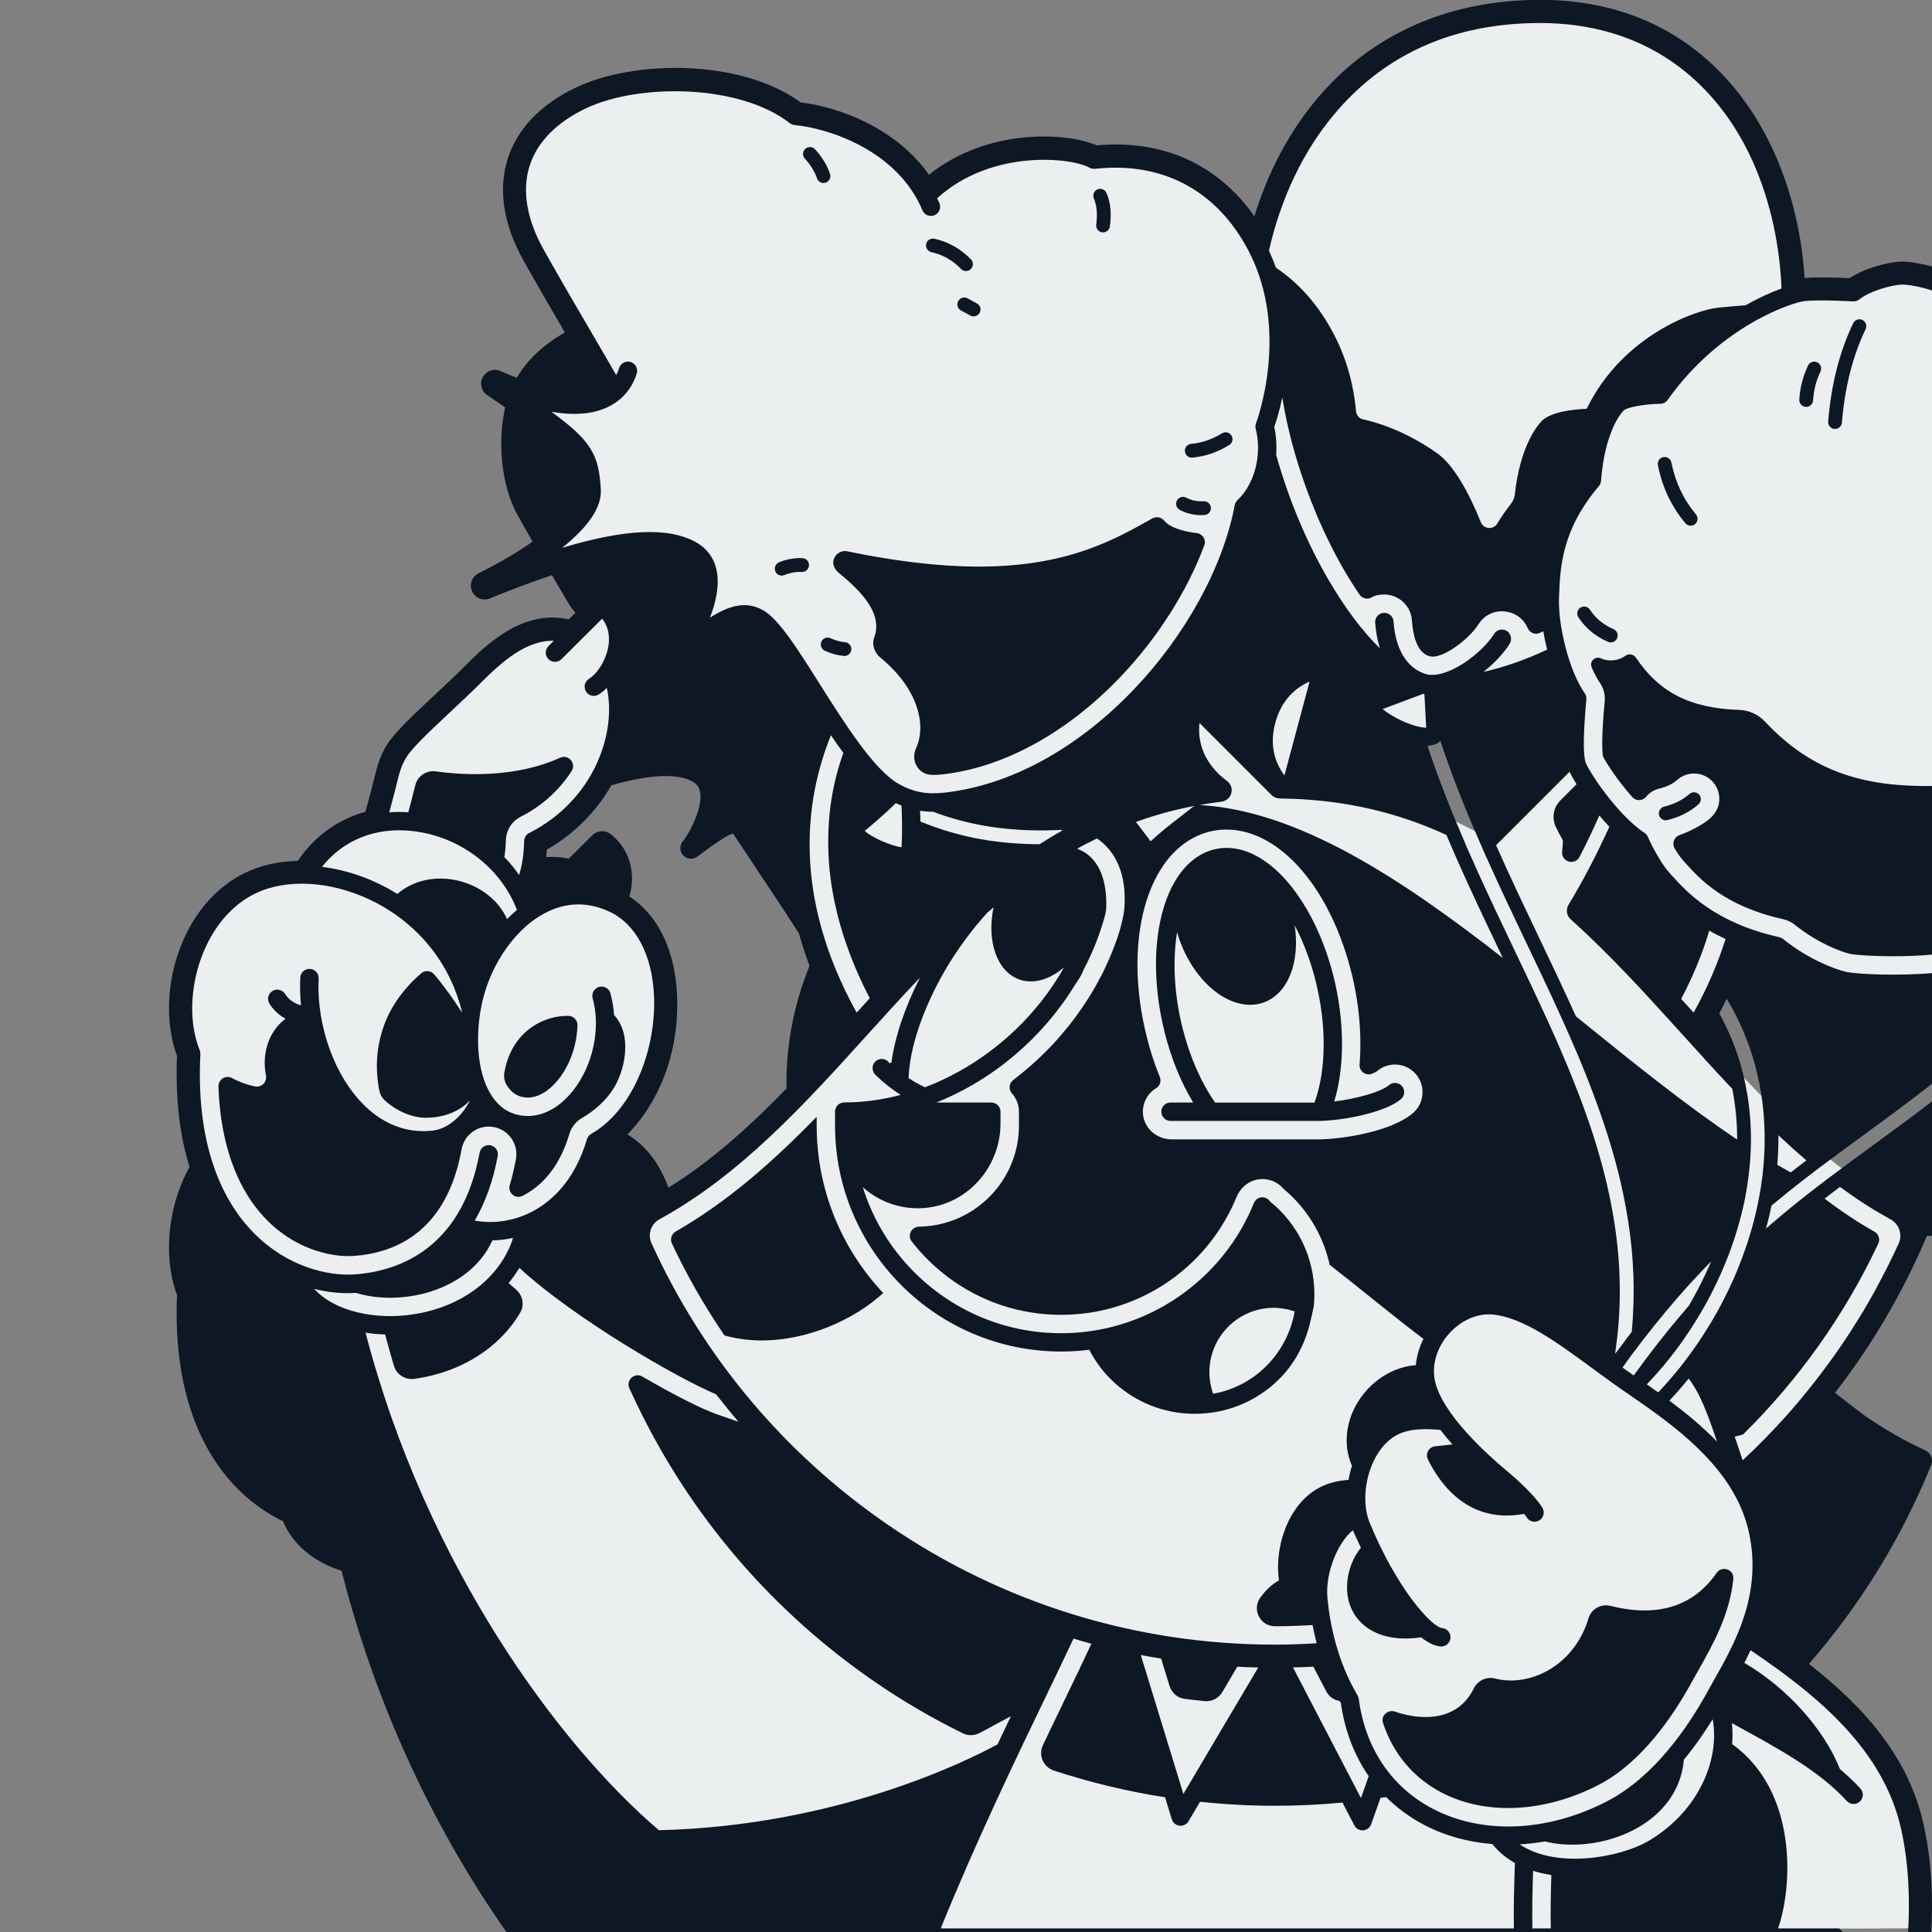 <?xml version="1.0" encoding="utf-8"?>
<!-- Generator: Adobe Illustrator 24.2.3, SVG Export Plug-In . SVG Version: 6.00 Build 0)  -->
<svg version="1.1" id="layer" xmlns="http://www.w3.org/2000/svg" xmlns:xlink="http://www.w3.org/1999/xlink" x="0px" y="0px"
	 viewBox="0 0 420 420" style="enable-background:new 0 0 420 420;" xml:space="preserve">
<rect x="0" y="0" width="420" height="420" fill="#808080" stroke="none"/>
<style type="text/css">
	.st0{fill:#EBEFF0;}
	.st1{fill:#0D1824;}
</style>
<g>
	<path class="st0" d="M378.4,205.53l0.47-1.45l1.45,0.49c1.84,0.63,3.65,1.14,5.53,1.57l0.33,0.08l0.27,0.21
		c5.37,4.23,11.07,6.6,14.32,7.33c1.8,0.41,6.15,0.68,10.83,0.68c3.02,0,5.9-0.12,8.4-0.33V60.59c-2.56-0.75-5.42-1.23-6.84-1.16
		c-2.23,0.11-6.94,1.25-9.98,3.35l-0.42,0.29l-0.51-0.03c-1.58-0.08-6.96-0.33-10.13-0.03c-0.16,0.01-0.34,0.04-0.53,0.07
		l-1.65,0.27l-0.09-1.67c-0.69-13.2-4.57-25.87-10.93-35.69c-7.03-10.85-20.54-23.8-45.14-23.48c-18.2,0.24-33.67,7.04-44.74,19.66
		c-6.64,7.57-11.54,16.86-14.56,27.6l-0.91,3.24l-1.8-2.84c-7.52-11.88-19.08-17.42-33.42-16.01l-0.41,0.04l-0.37-0.18
		c-5.93-2.79-22.79-3.76-34.86,6.63l-1.3,1.12l-0.93-1.44c-6.48-10-18.57-14.64-26.96-15.57l-0.4-0.04l-0.33-0.24
		c-11.85-8.83-34.32-8.95-46.5-3.16c-7.01,3.33-11.7,8.17-13.54,14c-1.91,6.03-0.77,13.04,3.31,20.27c4,7.1,7.77,13.54,10.8,18.72
		c2.17,3.71,4.04,6.91,5.51,9.51l0.73,1.29l-1.28,0.74c-0.27,0.16-0.54,0.31-0.85,0.45c-3.52,1.62-10.4,2.36-23.17-3.3
		c-0.23-0.1-0.52-0.01-0.64,0.21c-0.13,0.23-0.06,0.51,0.16,0.66c18.89,12.8,20.33,13.98,20.82,22.67
		c0.23,4.22-6.86,12.39-22.98,20.36c-0.24,0.12-0.35,0.41-0.23,0.65c0.11,0.25,0.39,0.36,0.64,0.26
		c22.69-9.33,37.27-11.85,44.57-7.71c1.81,1.03,2.91,2.61,3.27,4.71c1.02,5.94-4.04,14.27-5.43,15.87
		c-0.17,0.19-0.16,0.48,0.01,0.67s0.46,0.22,0.66,0.07c0.67-0.49,1.33-0.97,1.97-1.45c5.59-4.13,10.01-7.4,14.07-5.09
		c2.62,1.49,6.2,6.95,11.35,15.1c0.84,1.34,1.71,2.7,2.58,4.06l0.44,0.69l-0.35,0.75c-6.88,14.81-11.54,38.6,5.28,67.84l0.54,0.95
		l-0.73,0.81c-15.74,17.37-29.22,31.32-47.32,39.6c-0.49,0.22-0.71,0.79-0.51,1.28c4.2,10.35,9.53,20.23,15.85,29.38l3.49,5.05
		l-5.43-2.88c-11.29-5.98-27.41-16.21-36.14-24.54l-0.73-0.7l0.37-0.94c0.53-1.35,0.9-2.65,1.08-3.86l0.12-0.82l0.76-0.33
		c0.39-0.17,0.78-0.35,1.17-0.54c4.33-2.17,10.14-6.83,13.25-16.67l0.17-0.52l0.47-0.29c7.63-4.8,15.01-16.55,14.28-31.97
		c-0.47-9.96-4.58-17.42-11.28-20.47c-5.43-2.47-11.07-2.28-16.31,0.54c-0.12,0.06-0.23,0.13-0.35,0.2l-1.73,1.01l-0.67-1.57
		c-0.08-0.18-0.16-0.36-0.24-0.54l-0.39-0.85l0.31-0.64c1.38-2.81,2.18-6.17,2.38-9.99l0.04-0.83l0.73-0.4
		c7.14-3.92,12.68-10.19,15.6-17.66c2.59-6.64,2.84-13.8,0.65-19.15l-0.25-0.62l0.29-0.6c0.82-1.71,1.3-3.5,1.39-5.2
		c0.17-3.32-1.13-6.25-3.67-8.26c-0.2-0.16-0.48-0.14-0.66,0.04l-6.17,6.13l-0.83-0.22c-8.97-2.4-16.68,5.32-20.82,9.46
		c-2.09,2.09-4.39,4.24-6.62,6.33c-4.58,4.28-8.53,7.98-9.94,10.36c-1.31,2.2-1.66,3.61-2.43,6.71c-0.44,1.75-1.04,4.15-2.04,7.64
		l-0.24,0.83l-0.83,0.21c-5.84,1.48-10.69,5.01-14.03,10.19l-0.44,0.68l-0.81,0.01c-4.08,0.03-7.89,0.86-11.03,2.4
		c-13.05,6.41-17.92,25.04-13.39,36.8l0.11,0.29L41,229.47c-1.02,22.29,6.33,34.41,12.67,40.66c2.73,2.69,5.85,4.88,9.29,6.51
		l0.54,0.26l0.22,0.56c1.46,3.78,4.57,6.81,8.99,8.77c0.88,0.39,1.83,0.74,2.83,1.05l0.81,0.25l0.21,0.82
		c13.3,53.04,42.63,92.6,65.65,111.92c0.09,0.08,0.2,0.12,0.32,0.12c32.95-0.63,58.56-10.69,70.89-16.62l3.8-1.83l-1.79,3.82
		c-5.96,12.72-10.79,23.71-14.71,33.5h203.26l12.37-0.06v0.06h2.04c0.39-8.04-0.17-15.54-1.68-22.32
		c-4.18-18.83-19.33-31.15-35.07-41.66l-0.97-0.65l0.39-1.1c2.6-7.3,3.1-14.22,1.55-21.14c-0.46-2.06-1.17-4.14-2.1-6.18l-0.07-0.18
		c-0.36-0.82-0.75-1.77-1.18-2.9l-0.36-0.96l0.76-0.69c17.08-15.5,30.13-34.19,38.79-55.54c0.2-0.5-0.02-1.06-0.51-1.28
		c-15.57-7.13-27.97-18.58-41.81-33.57c-1.83-1.99-3.67-4-5.51-6.04l-0.73-0.81l0.54-0.95C373.82,217.4,376.5,211.42,378.4,205.53z
		 M342.3,152.58c-0.33,3.78-0.5,6.73-0.5,9.02v0.62l-19.41,19.41l-0.99-0.54c-1.33-0.73-2.8-1.47-4.61-2.33l-1.17-0.56v-0.01
		c-9.91-4.54-20.19-7.13-31.4-7.89l-1.82-0.12l6.77-25.26c0.08-0.31,0.01-0.65-0.19-0.89c-0.21-0.25-0.53-0.38-0.83-0.36
		c-3.85,0.25-11.79,3.19-14.3,12.54c-0.44,1.63-0.66,3.25-0.66,4.82v3.62l-13-12.99c-0.23-0.23-0.55-0.33-0.87-0.28
		s-0.59,0.26-0.74,0.54c-1.52,3.07-2.97,10.62,2.4,17.2l1.61,1.98l-2.51,0.45c-9.54,1.7-18.4,4.83-27.09,9.57l-0.99,0.54
		l-10.88-10.88l1.98-0.89c9.17-4.12,18.07-10.65,25.75-18.89c11.04-11.85,19.22-26.85,21.89-40.12l0.09-0.44l0.31-0.32
		c1.21-1.23,2.22-2.71,3.01-4.4l1.58-3.38l1.2,3.54c6.54,19.35,17.51,36.07,27.29,41.6l2.8,1.58l-9.05,3.38
		c-0.5,0.18-0.78,0.54-0.8,1c-0.07,1.43,2.55,3.67,6.36,5.45c1.16,0.54,4.12,1.81,6.46,1.81c0.81,0,1.44-0.15,1.88-0.45
		c0.48-0.32,0.71-0.79,0.68-1.36c-0.06-1.21-0.28-5.19-0.41-7.67l-0.08-1.58h1.58c6.73-0.01,14.97-2.07,23.2-5.81l1.51-0.69
		l0.53,1.57c0.92,2.74,2.02,5.14,3.17,6.94l0.28,0.43L342.3,152.58z"/>
	<path class="st1" d="M168.56,124.24c-0.33-0.76,0.01-1.64,0.76-1.98c0.09-0.05,2.44-1.09,5.14-0.92c0.83,0.05,1.46,0.76,1.41,1.59
		c-0.05,0.83-0.76,1.46-1.59,1.41c-1.95-0.12-3.72,0.65-3.74,0.66c-0.19,0.09-0.4,0.13-0.6,0.13
		C169.36,125.13,168.81,124.8,168.56,124.24z M238.31,48.82c-0.11,0.82,0.47,1.58,1.29,1.69c0.07,0.01,0.13,0.01,0.2,0.01
		c0.74,0,1.38-0.55,1.48-1.3c0.38-2.83,0.15-5.21-0.72-7.25c-0.32-0.76-1.2-1.12-1.97-0.8c-0.76,0.32-1.12,1.2-0.8,1.97
		C238.45,44.68,238.61,46.54,238.31,48.82z M208.31,65.46c-0.4,0.73-0.13,1.64,0.6,2.03l2.02,1.1c0.23,0.12,0.47,0.18,0.72,0.18
		c0.53,0,1.05-0.28,1.32-0.78c0.4-0.73,0.13-1.64-0.6-2.03l-2.02-1.1C209.62,64.46,208.7,64.73,208.31,65.46z M256.47,110.85
		c1.43,0.76,3.02,1.14,4.74,1.14c0.2,0,0.4,0,0.61-0.02c0.83-0.04,1.46-0.75,1.42-1.58c-0.04-0.83-0.73-1.46-1.58-1.42
		c-1.42,0.07-2.66-0.18-3.78-0.78c-0.73-0.39-1.64-0.11-2.03,0.62C255.46,109.55,255.74,110.46,256.47,110.85z M259.08,99.49
		c0.04,0,0.09,0,0.13-0.01c2.76-0.24,5.45-1.16,8.01-2.73c0.71-0.43,0.93-1.36,0.49-2.06c-0.43-0.71-1.36-0.93-2.06-0.49
		c-2.15,1.32-4.41,2.09-6.7,2.29c-0.83,0.07-1.44,0.8-1.36,1.62C257.66,98.9,258.31,99.49,259.08,99.49z M177.6,38.76
		c0.21,0.62,0.8,1.02,1.42,1.02c0.16,0,0.32-0.03,0.48-0.08c0.78-0.27,1.2-1.12,0.94-1.9c-0.65-1.91-1.75-3.71-3.27-5.35
		c-0.56-0.61-1.51-0.64-2.12-0.08c-0.61,0.56-0.64,1.51-0.08,2.12C176.2,35.82,177.09,37.26,177.6,38.76z M178.59,139.43
		c-0.37,0.74-0.07,1.64,0.67,2.01c0.08,0.04,1.92,0.95,4.18,1.15c0.05,0,0.09,0.01,0.14,0.01c0.77,0,1.42-0.59,1.49-1.36
		c0.08-0.83-0.53-1.55-1.36-1.63c-1.67-0.15-3.08-0.83-3.11-0.85C179.86,138.39,178.96,138.69,178.59,139.43z M202.49,54.82
		c2.45,0.54,4.56,1.73,6.44,3.65c0.29,0.3,0.68,0.45,1.07,0.45c0.38,0,0.76-0.14,1.05-0.43c0.59-0.58,0.6-1.53,0.02-2.12
		c-2.28-2.31-4.95-3.82-7.94-4.47c-0.81-0.18-1.61,0.33-1.79,1.14C201.17,53.84,201.68,54.64,202.49,54.82z M182.43,124.61
		c5.12,4.19,9.47,8.9,7.62,13.97c-0.58,1.57,0.04,3.32,1.34,4.38c8.16,6.68,10.1,14.62,7.74,19.74c-1.16,2.52,0.37,5.52,3.14,5.73
		c0.23,0.02,0.46,0.03,0.67,0.03c0.61,0,1.25-0.04,1.96-0.12c13.35-1.5,27.12-9.06,38.77-21.29c8.04-8.45,14.45-18.61,18.13-28.49
		c0.46-1.23-0.38-2.55-1.68-2.68c-1.97-0.2-4.17-0.78-5.52-1.5c-0.63-0.33-1.16-0.77-1.6-1.28c-0.66-0.77-1.74-0.83-2.62-0.33
		c-12.7,7.21-27.92,15.01-66.3,7.06C182.05,119.4,179.57,122.27,182.43,124.61z M290.05,239.45c4.84-0.57,10.21-2.09,11.91-3.55
		c0.84-0.72,2.1-0.62,2.82,0.22c0.72,0.84,0.62,2.1-0.22,2.82c-3.28,2.81-12.04,4.58-17.4,4.73c-0.03,0-0.06,0-0.09,0
		c-0.22,0.01-0.44,0.01-0.64,0.01h-23.31c0,0,0,0-0.01,0h-0.01h-8.64c-1.1,0-2-0.9-2-2c0-1.1,0.9-2,2-2h4.93
		c-2.64-4.35-4.75-9.5-6.17-15.12c-4.72-18.65-0.46-36.04,9.69-39.6c3.23-1.13,6.78-0.74,10.25,1.13
		c7.22,3.88,13.62,13.85,16.7,26.03C292.32,221.91,292.36,231.85,290.05,239.45z M285.97,213.11c-1.11-4.39-2.67-8.44-4.52-11.96
		c1.21,7.85-1.36,14.83-6.71,16.77c-6.52,2.37-14.69-3.63-18.25-13.41c-0.23-0.62-0.42-1.25-0.6-1.87
		c-0.99,6.09-0.68,13.5,1.21,20.95c1.56,6.18,4,11.71,7.06,16.1h21.6C288.34,232.66,288.43,222.85,285.97,213.11z M367.54,114.28
		c0.34,0,0.68-0.12,0.96-0.35c0.63-0.53,0.71-1.48,0.18-2.11c-2.68-3.19-4.48-6.98-5.33-11.26c-0.15-0.81-0.95-1.34-1.76-1.18
		c-0.81,0.16-1.34,0.95-1.18,1.76c0.95,4.78,2.96,9.03,5.98,12.61C366.69,114.1,367.11,114.28,367.54,114.28z M350.17,139.65
		c0.58,0,1.13-0.34,1.38-0.91c0.33-0.76-0.02-1.64-0.79-1.97c-2.2-0.95-3.88-2.34-5.12-4.23c-0.45-0.69-1.38-0.89-2.08-0.44
		c-0.69,0.45-0.89,1.38-0.44,2.08c1.55,2.37,3.72,4.17,6.46,5.35C349.77,139.61,349.97,139.65,350.17,139.65z M398.93,93.25
		c0.77,0,1.43-0.6,1.49-1.38c0.61-7.63,2.34-14.47,5.15-20.31c0.36-0.75,0.04-1.64-0.7-2s-1.64-0.04-2,0.71
		c-2.97,6.18-4.8,13.37-5.44,21.37c-0.07,0.83,0.55,1.55,1.38,1.61C398.85,93.25,398.89,93.25,398.93,93.25z M392.65,88.45
		c0.79,0,1.45-0.62,1.5-1.41c0.13-2.21,0.66-4.26,1.61-6.28c0.35-0.75,0.03-1.64-0.72-2c-0.75-0.35-1.64-0.03-2,0.72
		c-1.1,2.34-1.74,4.82-1.89,7.38c-0.05,0.83,0.58,1.54,1.41,1.59C392.59,88.45,392.62,88.45,392.65,88.45z M369.38,172.73
		c-0.07-0.08-0.15-0.15-0.23-0.21c-0.03-0.02-0.06-0.03-0.09-0.05c-0.06-0.04-0.12-0.07-0.18-0.1c-0.04-0.02-0.07-0.03-0.11-0.04
		c-0.06-0.02-0.11-0.04-0.17-0.06c-0.04-0.01-0.08-0.01-0.12-0.02c-0.06-0.01-0.11-0.02-0.17-0.02c-0.02,0-0.03,0-0.05,0
		c-0.01,0-0.03,0.01-0.04,0.01c-0.16,0-0.31,0.03-0.46,0.08c-0.02,0.01-0.03,0.01-0.05,0.02c-0.16,0.06-0.31,0.15-0.44,0.26
		c-1.48,1.3-3.33,2.23-5.51,2.76c-0.8,0.2-1.3,1.01-1.1,1.81c0.16,0.69,0.77,1.15,1.45,1.15c0.12,0,0.24-0.01,0.36-0.04
		c2.65-0.65,4.92-1.8,6.77-3.43C369.86,174.3,369.92,173.36,369.38,172.73z M373.18,341.94c-3.8,5.47-10.58,10.31-23.09,7.16
		c-2.04-0.51-4.15,0.68-4.76,2.7c-3.15,10.49-12.93,15.02-20.36,13.09c-1.82-0.47-3.75,0.47-4.58,2.16
		c-3.5,7.13-11.21,7.07-17.14,5.04c-1.56-0.53-3.11,0.9-2.59,2.47c2.19,6.65,6.57,11.9,12.68,15.1c4.31,2.25,9.2,3.39,14.54,3.39
		c6.51,0,13.31-1.75,19.68-5.05c9.22-4.78,16.1-14.81,20.24-22.38c0.43-0.79,0.9-1.61,1.39-2.48c3.15-5.57,6.85-12.13,7.62-19.89
		C377.02,341.19,374.35,340.25,373.18,341.94z M177.54,242.77c-9.24,9.5-19.14,18.36-30.64,24.95c-0.91,0.52-1.28,1.64-0.84,2.59
		c3.28,6.99,7.12,13.67,11.44,20.01c2.73,0.75,5.35,1.05,7.7,1.08c10.44,0.12,20.65-4.64,26.81-10.31
		c-8.96-9.52-14.47-22.33-14.47-36.4V242.77z M123.65,220.85c-4.92-0.19-12.34,2.95-14,12.25c-0.18,1,0.01,2.05,0.57,2.9
		c0.15,0.23,0.31,0.46,0.48,0.66c0.99,1.22,2.18,1.84,3.73,1.93c0.11,0.01,0.21,0.01,0.32,0.01c2.23,0,4.57-1.38,6.59-3.87
		c2.59-3.2,4.09-7.64,4.19-11.86C125.56,221.8,124.72,220.89,123.65,220.85z M420,57.93v5.21c-2.34-0.76-5.3-1.34-6.7-1.27
		c-1.93,0.1-6.62,1.26-9.11,3.22c-0.38,0.31-0.86,0.46-1.36,0.43c-0.07,0-6.89-0.41-10.46-0.08c-2.43,0.23-18.24,5.16-29.84,21.5
		c-0.37,0.52-0.96,0.83-1.6,0.84c-3.51,0.06-7.32,0.77-8,1.49c-0.68,0.72-4.09,4.83-4.88,15.27c-0.03,0.42-0.2,0.82-0.47,1.15
		c-8.14,9.54-8.43,17.88-8.65,23.96l-0.02,0.45c-0.2,5.65,2.05,15.51,5.6,20.62c0.27,0.39,0.39,0.85,0.35,1.32
		c-0.65,7.08-0.72,11.63-0.23,13.51c0.45,1.72,6.88,11.56,12.86,15.5c0.32,0.21,0.58,0.52,0.73,0.87c0.02,0.05,2.29,5.21,4.87,8.01
		l0.58,0.63c2.96,3.27,9.12,10.07,23.14,13.17c0.3,0.07,0.58,0.2,0.82,0.4c5.49,4.42,11.17,6.56,13.66,7.13
		c2.45,0.56,11.6,0.91,18.71,0.28v24.07c-5.08,3.98-10.04,7.61-14.87,11.14c-2.42,1.77-4.82,3.54-7.22,5.32
		c-0.68,0.51-1.36,1.01-2.04,1.52c-0.12,0.09-0.24,0.18-0.36,0.27c-0.33,0.25-0.67,0.5-1,0.75l0.01,0.01
		c-0.9,0.69-1.8,1.37-2.71,2.07c-2.07,1.61-4.13,3.26-6.2,4.98c-0.17,0.14-0.34,0.28-0.5,0.42c-0.34,1.68-0.74,3.34-1.19,4.98
		c1.4-1.22,2.79-2.4,4.18-3.55c0.21-0.17,0.41-0.34,0.62-0.51c1.21-0.99,2.41-1.97,3.62-2.92c0.07-0.05,0.14-0.11,0.2-0.16
		c0.24-0.19,0.48-0.38,0.73-0.56c1.4-1.1,2.81-2.18,4.22-3.24c3.12-2.35,6.25-4.64,9.41-6.95c4.27-3.11,8.64-6.31,13.1-9.76v29.2
		c-0.37,0.03-0.73,0.06-1.12,0.09c-5.19,12.25-11.9,23.68-19.96,34.08l6.11,4.72c4.26,2.96,8.74,5.6,13.51,7.78
		c0.91,0.42,1.45,1.3,1.46,2.24v0.05c0,0.31-0.06,0.62-0.18,0.92c-6.45,15.9-15.45,30.46-26.58,43.22
		c11.76,9.16,21.65,20.08,24.93,34.88c1.32,5.92,1.82,11.88,1.83,17.53v0.81c-0.01,1.73-0.07,3.41-0.16,5.06h-5.04
		c0.41-6.98,0.18-14.74-1.5-22.32c-3.8-17.12-17.81-28.88-32.75-38.94c-0.44,0.95-0.89,1.87-1.34,2.76
		c9.27,5.41,17.29,14.34,20.79,23.1c1.59,1.33,3.08,2.73,4.44,4.22c0.75,0.82,0.69,2.08-0.13,2.83c-0.38,0.35-0.87,0.52-1.35,0.52
		c-0.54,0-1.08-0.22-1.48-0.65c-5.96-6.53-14.8-11.36-24.17-16.48c-0.27-0.15-0.54-0.3-0.81-0.45c0.16,1.48,0.17,3,0.06,4.56
		c14.25,10.27,13.18,30.86,9.97,40.09h13.29c0.27,0.25,0.54,0.51,0.81,0.76H110.08c-14.45-20.61-27.9-47.23-35.82-78.52
		c-0.89-0.29-1.75-0.62-2.57-0.98c-4.9-2.17-8.41-5.55-10.16-9.79c-3.55-1.73-6.79-4.02-9.62-6.82
		c-6.68-6.58-14.42-19.27-13.42-42.35c-2.37-6.33-2.33-14.51,0.12-21.93c0.7-2.12,1.58-4.09,2.59-5.94
		c-1.98-6.39-3.14-14.31-2.71-24.13c-2.37-6.33-2.33-14.51,0.12-21.93c2.71-8.2,7.88-14.53,14.58-17.82
		c3.33-1.63,7.32-2.55,11.57-2.65c3.57-5.31,8.62-8.99,14.67-10.66c0.9-3.15,1.45-5.36,1.86-7c0.78-3.14,1.21-4.86,2.71-7.38
		c1.6-2.69,5.67-6.5,10.38-10.91c2.22-2.08,4.51-4.22,6.57-6.28c4.42-4.42,12.57-12.58,22.67-10.25l1.46-1.45
		c-0.55-0.63-1.1-1.36-1.62-2.24c-1.07-1.83-2.23-3.81-3.46-5.93c-4.13,1.37-8.61,3.04-13.5,5.05c-1.5,0.62-3.2-0.05-3.87-1.54
		c-0.67-1.48-0.05-3.21,1.4-3.93c4.85-2.39,8.71-4.72,11.75-6.88c-1.03-1.79-2.07-3.63-3.14-5.53c-4-7.1-4.36-16.88-2.82-23.65
		c-1.21-0.83-2.51-1.71-3.91-2.66c-1.29-0.88-1.7-2.57-0.94-3.94s2.4-1.92,3.84-1.29c1.24,0.55,2.41,1.03,3.53,1.46
		c2.28-3.89,5.81-7.22,10.46-9.85c-2.65-4.54-5.71-9.8-8.92-15.51c-4.43-7.85-5.64-15.55-3.51-22.25c2.06-6.5,7.2-11.87,14.85-15.5
		c12.78-6.07,35.9-6.21,48.85,3.25c8.65,1.03,20.88,5.74,27.88,15.73c12.7-10.22,29.94-9.26,36.44-6.4
		c14.39-1.33,26.36,4.13,34.3,15.42c2.9-9.4,7.54-18.63,14.48-26.55C298.49,7.56,314.2,0.51,332.65,0h4.59
		c23.5,0.87,36.77,13.73,43.8,24.58c6.63,10.23,10.43,22.89,11.27,35.85c3.09-0.24,7.6-0.07,9.76,0.04
		c3.47-2.27,8.47-3.47,10.99-3.6C414.56,56.79,417.33,57.21,420,57.93z M386.37,253.23c0.98,0.57,1.95,1.12,2.92,1.65
		c1.14-0.89,2.28-1.77,3.41-2.63c-2.08-1.77-4.12-3.6-6.1-5.46C386.63,248.94,386.55,251.09,386.37,253.23z M151.36,117.91
		c2.46,1.39,4.02,3.63,4.5,6.46c0.54,3.17-0.29,6.75-1.53,9.9c3.99-2.51,7.73-3.79,11.59-1.59c3.37,1.91,7.28,8.1,12.23,15.94
		c5.55,8.78,11.84,18.74,17.2,21.78c3.18,1.8,6.07,2.35,9.99,1.91c30.87-3.46,58.02-35.72,63.09-62.52
		c0.08-0.42,0.29-0.79,0.59-1.08c4.25-4,5.21-10.81,3.96-15.46c-0.11-0.41-0.08-0.84,0.07-1.24c0.08-0.2,7.5-19.97-1.6-37.44
		c-6.85-13.15-18.71-19.5-33.4-17.87c-0.42,0.05-0.85-0.04-1.22-0.25c-3.78-2.17-21.21-4.16-33.12,6.66
		c0.17,0.36,0.35,0.69,0.51,1.06c0.43,1.02-0.05,2.19-1.07,2.62c-1.02,0.43-2.19-0.05-2.62-1.07
		c-5.51-13.14-20.58-17.87-27.79-18.53c-0.38-0.04-0.75-0.18-1.05-0.42c-10.88-8.5-32.76-8.71-44.33-3.21
		c-6.37,3.03-10.6,7.35-12.23,12.5c-1.7,5.35-0.62,11.68,3.1,18.29c3.98,7.06,7.75,13.51,10.78,18.68c1.88,3.21,3.57,6.1,4.95,8.52
		c0.28-0.53,0.49-1.05,0.63-1.52c0.32-1.06,1.43-1.66,2.49-1.34s1.66,1.43,1.34,2.49c-0.48,1.61-1.45,3.61-3.31,5.31
		c-0.07,0.07-0.14,0.14-0.23,0.21c-0.8,0.69-1.74,1.33-2.88,1.86c-3.22,1.48-7.28,1.8-12.12,0.96c8.61,6.29,10.31,9.28,10.73,16.87
		c0.21,3.82-2.55,8-8.42,12.71C136.02,114.93,145.46,114.57,151.36,117.91z M355.14,280.12c0-0.83-0.02-1.65-0.04-2.48
		c0-0.14-0.01-0.28-0.02-0.42c0-0.04,0-0.09-0.01-0.13c-0.03-0.77-0.07-1.55-0.11-2.32c-0.01-0.17-0.02-0.34-0.03-0.51
		c0-0.04-0.01-0.08-0.01-0.12c-0.05-0.74-0.11-1.48-0.17-2.22c-0.02-0.23-0.04-0.45-0.07-0.68c-0.07-0.72-0.15-1.44-0.23-2.15
		c-0.02-0.13-0.03-0.26-0.05-0.39c-0.01-0.1-0.02-0.21-0.04-0.31c-0.09-0.71-0.19-1.42-0.29-2.13c0-0.01,0-0.03-0.01-0.04
		c-0.03-0.22-0.06-0.43-0.1-0.65c-0.11-0.71-0.23-1.42-0.35-2.13c-0.04-0.22-0.08-0.44-0.12-0.67c-0.13-0.72-0.27-1.45-0.41-2.17
		c-0.04-0.2-0.08-0.41-0.12-0.61c-0.15-0.75-0.32-1.49-0.48-2.24c-0.02-0.07-0.03-0.15-0.05-0.22c-0.02-0.1-0.04-0.2-0.07-0.3
		c-0.18-0.79-0.37-1.58-0.57-2.37c-0.03-0.12-0.06-0.25-0.09-0.37c-0.23-0.89-0.46-1.78-0.71-2.67c-0.01-0.02-0.01-0.04-0.02-0.06
		c-1.02-3.69-2.2-7.35-3.51-10.99c-0.03-0.08-0.06-0.15-0.08-0.23c-0.02-0.06-0.05-0.13-0.07-0.19c-0.27-0.75-0.55-1.5-0.83-2.25
		c-0.06-0.15-0.11-0.3-0.17-0.45c-0.02-0.07-0.05-0.13-0.07-0.2c-0.25-0.67-0.51-1.34-0.77-2.02c-0.01-0.03-0.02-0.06-0.04-0.09
		c-0.09-0.23-0.18-0.46-0.27-0.69c-0.25-0.63-0.5-1.26-0.75-1.88c-0.12-0.29-0.23-0.57-0.35-0.86c-0.25-0.6-0.5-1.2-0.75-1.81
		c-0.13-0.3-0.25-0.6-0.38-0.91c-0.25-0.58-0.5-1.17-0.75-1.75c-0.14-0.32-0.28-0.64-0.41-0.96c-0.25-0.57-0.5-1.14-0.75-1.71
		c-0.14-0.33-0.29-0.65-0.43-0.98c-0.25-0.56-0.5-1.13-0.76-1.69c-0.15-0.33-0.3-0.66-0.45-0.99c-0.25-0.56-0.51-1.12-0.76-1.67
		c-0.08-0.17-0.15-0.34-0.23-0.51c-0.08-0.17-0.15-0.33-0.23-0.5c-0.26-0.56-0.52-1.13-0.78-1.69c-0.01-0.03-0.03-0.06-0.04-0.09
		c-1.79-3.85-3.63-7.71-5.49-11.6c-3.09-6.47-6.21-13.03-9.19-19.73c-0.01-0.01-0.01-0.03-0.02-0.04c-0.68-1.54-1.35-3.09-2.01-4.65
		c-0.01,0-0.01-0.01-0.02-0.01c-2.72-6.35-5.26-12.85-7.48-19.55c-0.13,0.13-0.26,0.25-0.41,0.36c-0.67,0.45-1.51,0.65-2.4,0.69
		c2.38,7.2,5.14,14.14,8.07,20.92c0.07,0.17,0.14,0.34,0.21,0.5c0,0,0,0-0.01,0c0.69,1.59,1.39,3.16,2.1,4.73
		c0.05,0.1,0.09,0.2,0.13,0.3c2.71,6.02,5.52,11.93,8.31,17.77c1.31,2.74,2.61,5.46,3.89,8.17c0,0,0,0,0,0.01
		c0.08,0.17,0.16,0.34,0.24,0.51c0,0.01,0,0.01,0.01,0.02c0.77,1.63,1.52,3.25,2.27,4.87c0,0,0,0,0,0.01
		c0.07,0.14,0.13,0.29,0.2,0.43c0.38,0.84,0.77,1.68,1.15,2.51c0.08,0.17,0.15,0.34,0.23,0.51c0,0.01,0.01,0.01,0.01,0.02
		c0.29,0.64,0.57,1.28,0.86,1.92c0.05,0.11,0.09,0.21,0.14,0.32c0.82,1.86,1.63,3.73,2.41,5.59c0.04,0.09,0.08,0.19,0.12,0.28
		c0.26,0.63,0.53,1.26,0.78,1.9c0.06,0.15,0.12,0.31,0.18,0.46c0.67,1.65,1.31,3.3,1.94,4.95c0.04,0.12,0.09,0.23,0.13,0.35
		c0.29,0.79,0.58,1.57,0.87,2.36c0.05,0.13,0.1,0.27,0.14,0.4c0.27,0.77,0.54,1.54,0.81,2.31c0.1,0.29,0.19,0.57,0.29,0.86
		c0.21,0.62,0.41,1.24,0.61,1.85c0.09,0.29,0.18,0.58,0.27,0.87c0.22,0.7,0.43,1.4,0.64,2.1c0.06,0.22,0.13,0.43,0.19,0.65
		c0.18,0.61,0.36,1.22,0.53,1.84c0.08,0.3,0.16,0.6,0.24,0.9c0.2,0.73,0.39,1.46,0.57,2.19c0.05,0.19,0.09,0.37,0.14,0.56
		c0.15,0.61,0.3,1.23,0.44,1.84c0,0.01,0,0.01,0,0.02c0.42,1.84,0.8,3.68,1.13,5.54c0.03,0.16,0.06,0.33,0.08,0.49
		c0.13,0.77,0.26,1.53,0.38,2.3c0.01,0.07,0.02,0.13,0.03,0.2c0.41,2.74,0.71,5.5,0.89,8.3c0.02,0.33,0.04,0.66,0.06,0.99
		c0.08,1.58,0.13,3.17,0.13,4.76c0,0.09,0,0.17,0,0.26c0,0.88-0.01,1.76-0.04,2.65c-0.01,0.34-0.02,0.69-0.04,1.04
		c-0.03,0.63-0.06,1.26-0.1,1.89c-0.02,0.35-0.05,0.7-0.07,1.06c-0.05,0.63-0.1,1.26-0.16,1.9c-0.03,0.36-0.07,0.71-0.11,1.07
		c-0.07,0.63-0.14,1.27-0.23,1.91c-0.03,0.24-0.06,0.48-0.1,0.72c-0.02,0.12-0.03,0.24-0.05,0.37c-0.04,0.31-0.08,0.61-0.12,0.92
		c0.34-0.38,0.67-0.82,0.99-1.26c0.41-0.55,0.81-1.09,1.21-1.63c0.47-0.63,0.94-1.25,1.41-1.86c0.2-2.06,0.32-4.09,0.38-6.11v-0.01
		c0-0.05,0-0.1,0-0.15c0.03-0.92,0.04-1.83,0.04-2.74C355.14,280.39,355.14,280.26,355.14,280.12z M354.89,294.3
		c-0.09,0.12-0.17,0.23-0.26,0.35c-0.62,0.85-1.27,1.74-1.91,2.64c0.46,0.33,0.95,0.68,1.45,1.03c0.32,0.22,0.66,0.46,0.99,0.69
		c1.64-2.28,3.27-4.45,4.88-6.52c0.14-0.18,0.27-0.35,0.41-0.52c0.7-0.9,1.4-1.78,2.1-2.65c0.01-0.01,0.01-0.01,0.02-0.02
		c1.53-1.89,3.05-3.7,4.56-5.43c0.66-1.12,1.28-2.26,1.89-3.42c1.07-2.03,2.07-4.11,2.97-6.24l-0.01,0.01
		c-0.71,0.72-1.42,1.47-2.14,2.22c-0.22,0.24-0.45,0.48-0.68,0.72c-0.51,0.55-1.03,1.11-1.55,1.67c-0.24,0.26-0.47,0.52-0.71,0.78
		c-0.71,0.78-1.41,1.57-2.12,2.39c0,0,0,0-0.01,0.01c-0.03,0.03-0.06,0.06-0.08,0.1c-0.78,0.9-1.57,1.82-2.36,2.77
		c-0.05,0.06-0.09,0.11-0.14,0.17c-0.01,0.01-0.02,0.02-0.03,0.03c-1.58,1.89-3.17,3.86-4.77,5.93c0,0,0,0-0.01,0.01
		c-0.05,0.06-0.09,0.12-0.14,0.18C356.46,292.21,355.68,293.24,354.89,294.3z M336.33,141.23c-0.34-1.35-0.61-2.69-0.83-4.01
		c-0.25,0.12-0.5,0.24-0.75,0.36c-1.02,0.47-2.21-0.01-2.65-1.05c-0.03-0.08-0.06-0.14-0.09-0.2c-0.49-1.03-1.26-1.91-2.25-2.53
		c-0.71-0.44-1.5-0.71-2.31-0.83c-0.11-0.02-0.23-0.03-0.34-0.04c-0.08-0.01-0.16-0.01-0.24-0.02c-0.12-0.01-0.25-0.03-0.37-0.03
		c-1.35,0-2.62,0.45-3.65,1.24c-0.56,0.43-1.05,0.96-1.44,1.58c-2.05,3.29-7.71,7.46-10.34,7.01c-3.3-0.57-3.96-5.38-4.14-7.9
		c-0.22-3.12-2.86-5.58-6-5.57c-1.23,0-2.11,0.25-2.81,0.65c-0.89,0.5-2.01,0.2-2.58-0.64c-1.13-1.66-2.24-3.43-3.33-5.3
		c-1.24-2.14-2.41-4.35-3.51-6.62c-0.01-0.02-0.02-0.03-0.03-0.05c-0.06-0.13-0.12-0.27-0.19-0.4c-0.46-0.95-0.91-1.91-1.34-2.88
		c-0.13-0.29-0.26-0.58-0.39-0.87c-0.16-0.35-0.32-0.71-0.47-1.06c-0.03-0.09-0.06-0.18-0.09-0.27c-3.5-8.26-6.08-17-7.43-25.4
		c-0.65,3.12-1.38,5.39-1.75,6.43c0.41,1.82,0.57,3.89,0.42,6.04c2.62,9.41,6.5,18.79,11.32,27.08c3.61,6.22,7.5,11.36,11.24,15
		c-0.54-1.69-0.89-3.55-1.04-5.58c-0.08-1.1,0.75-2.06,1.85-2.14c1.12-0.07,2.06,0.75,2.14,1.85c0.43,6.08,2.89,10.14,6.92,11.42
		c4.38,1.4,12.18-4.26,14.95-8.7c0.58-0.94,1.82-1.22,2.75-0.64c0.93,0.62,1.21,1.85,0.63,2.79c-1.27,2.04-3.31,4.23-5.7,6.11
		C326.83,145.1,331.52,143.48,336.33,141.23z M309.65,150.86c-0.08-0.01-0.16-0.02-0.24-0.03l-8.84,3.31
		c0.8,0.68,2.13,1.58,4.04,2.48c2.63,1.23,4.52,1.57,5.43,1.58C309.95,156.38,309.76,152.9,309.65,150.86z M279.16,168.49l0.07,0.07
		l5.46-20.39c-2.67,1.17-6.03,3.65-7.45,8.95C276.1,161.35,276.75,165.18,279.16,168.49z M276.44,172.85l-15.68-15.68
		c-0.32,2.89,0.15,7.05,4.02,10.93c0.61,0.61,1.27,1.17,1.94,1.66c0.83,0.6,1.22,1.65,0.96,2.65s-1.1,1.73-2.12,1.86
		c-1.63,0.2-3.22,0.45-4.79,0.73c21.54,1.23,43.9,16.06,65.94,33.25c-0.09-0.19-0.18-0.37-0.27-0.56
		c-4.07-8.52-8.2-17.18-11.99-26.16c-0.17-0.08-0.34-0.17-0.51-0.24c-10.3-4.68-21.17-7.2-32.96-7.64
		c-0.82-0.03-1.65-0.05-2.49-0.06c-0.1,0-0.21-0.01-0.31-0.01C277.53,173.57,276.9,173.31,276.44,172.85z M297.04,302.3
		c2.93-3.28,6.82-5.25,10.75-5.52c0.17-1.95,0.73-3.89,1.65-5.71c-4.02-3.06-7.94-6.19-11.73-9.24c-2.94-2.36-5.82-4.67-8.65-6.87
		c-1.21-5.52-3.97-10.64-8.08-14.75c-0.58-0.58-1.21-1.15-1.93-1.74c-0.63-0.76-1.43-1.35-2.36-1.72s-1.9-0.51-2.9-0.4
		c-2.21,0.24-4.07,1.75-4.94,3.79l-0.04,0.09c-0.33,0.8-0.68,1.59-1.05,2.35l-0.02,0.03l-0.03,0.06
		c-5.9,12.13-17.37,20.62-30.68,22.68l-0.34,0.05h-0.01c-1.96,0.28-3.99,0.43-5.99,0.43c-8.94,0-17.45-2.83-24.6-8.19
		c-2.97-2.22-5.62-4.85-7.89-7.76c-1.01-1.3-0.07-3.18,1.57-3.21c0.41-0.01,0.7-0.02,0.79-0.03c11.64-0.54,20.95-10.19,20.95-21.96
		v-3c0-1.53-0.58-2.93-1.53-3.99c-0.77-0.86-0.63-2.2,0.29-2.9c0.53-0.4,1.03-0.82,1.55-1.23c0.13-0.1,0.26-0.2,0.38-0.3
		c2.74-2.24,5.31-4.69,7.68-7.34c0.24-0.27,0.46-0.54,0.7-0.81c0.48-0.56,0.96-1.12,1.43-1.7c0.37-0.46,0.74-0.93,1.1-1.4
		c0.29-0.38,0.58-0.76,0.86-1.15c0.44-0.6,0.86-1.2,1.28-1.81c0.17-0.26,0.35-0.51,0.52-0.77c0.47-0.71,0.93-1.42,1.37-2.14
		c0.03-0.05,0.07-0.1,0.1-0.15l0.05-0.09c0.1-0.16,0.19-0.34,0.29-0.5c0.57-0.96,1.11-1.93,1.62-2.92c0.05-0.09,0.1-0.19,0.15-0.28
		l0.13-0.24c0.1-0.18,0.19-0.37,0.28-0.55c0.02-0.04,0.03-0.07,0.05-0.11c0.22-0.45,0.44-0.9,0.65-1.36
		c0.01-0.03,0.03-0.06,0.04-0.09c0.23-0.49,0.45-0.98,0.66-1.48l0.09-0.21c0.15-0.35,0.31-0.71,0.45-1.06c0-0.01,0-0.01,0.01-0.02
		c0.36-0.89,0.71-1.81,1.03-2.72c0.04-0.1,0.07-0.19,0.1-0.28c0,0,0,0,0-0.01c0.13-0.37,0.24-0.72,0.35-1.06
		c0.47-1.45,1.1-3.93,1.23-5.52c0.58-7.28-1.82-12.42-5.95-15.23c-0.18,0.09-0.36,0.19-0.54,0.28c0,0,0,0,0-0.01
		c-0.26,0.13-0.51,0.27-0.78,0.41c-0.19,0.1-0.37,0.2-0.56,0.29c0-0.01-0.01-0.02-0.01-0.03c-0.82,0.42-1.63,0.86-2.44,1.31
		c0.09,0.03,0.17,0.05,0.26,0.09c4.15,1.63,6.31,6.16,6.08,12.76c-0.01,0.38-0.06,0.74-0.13,1.08c-0.3,1.36-0.87,3.11-1.29,4.34
		c-0.03,0.08-0.06,0.15-0.09,0.23c-0.3,0.87-0.62,1.73-0.97,2.58c-0.16,0.4-0.34,0.8-0.51,1.19c-0.2,0.47-0.41,0.93-0.62,1.39
		c-0.22,0.48-0.45,0.97-0.69,1.45c-0.27,0.53-0.57,1.05-0.79,1.61c-0.36,0.92-0.92,1.74-1.49,2.54c-0.04,0.05-0.06,0.1-0.1,0.15
		c-6.92,11.44-17.74,20.77-30.26,25.76h11.96c1.1,0,2,0.9,2,2v2.55c0,9.73-7.54,18.04-17.27,18.42c-4.87,0.19-9.33-1.58-12.67-4.57
		c5.72,18.37,22.89,31.75,43.12,31.75c2.35,0,4.66-0.18,6.93-0.53c0.01,0,0.01,0,0.02-0.01c14.6-2.25,27.26-11.7,33.69-24.92
		c0.01-0.02,0.02-0.04,0.03-0.06c0.41-0.85,0.79-1.71,1.15-2.59c0.02-0.06,0.05-0.12,0.08-0.18c0.3-0.74,1-1.26,1.79-1.26
		c0.81,0,1.41,0.4,1.75,0.95c0.76,0.61,1.42,1.19,2.01,1.78c5.54,5.54,8.26,13.2,7.47,21.01l-0.67,2.99
		c-1.05,4.71-3.25,9.13-6.63,12.57c-4.22,4.29-9.62,6.92-15.61,7.6c-1,0.11-1.99,0.17-2.98,0.17c-6.86,0-13.41-2.69-18.32-7.6
		c-1.84-1.84-3.37-3.97-4.59-6.32c-2.01,0.25-4.05,0.38-6.12,0.38c-27.1,0-49.15-22.05-49.15-49.15v-3c0-1.1,0.9-2,2-2h0.08
		c0.01,0,0.01,0,0.02,0c4.1-0.01,8.18-0.59,12.17-1.64c-1.86-1.18-3.67-2.6-5.45-4.31c-0.7-0.67-0.88-1.78-0.35-2.59
		c0.8-1.2,2.53-1.22,3.35-0.01c0.38-0.07,0.05-0.01,0.43-0.08c0.75-5.59,2.91-12.03,6.22-18.51c-3.89,4.09-7.68,8.28-11.45,12.44
		c-13.56,14.99-27.55,30.45-45.2,40.11c-1.85,1.01-2.6,3.27-1.73,5.18c11.22,24.7,28.9,45.78,51.44,61.25
		c24.81,17.03,53.9,26.03,84.11,26.03c3.03,0,6.05-0.12,9.05-0.3c-0.35-1.37-0.64-2.69-0.88-3.95c-2.7,0.15-5.41,0.25-8.13,0.25
		h-0.06c-3.22,0-5.05-3.66-3.15-6.26c1.18-1.61,2.54-2.9,4.04-3.7c-0.76-5.33,0.68-11.6,3.9-15.9c3.05-4.07,6.78-5.64,11.22-5.96
		c0.18-1.03,0.42-2.04,0.74-3.03c-0.38-0.93-0.68-1.86-0.87-2.77C292.09,311.29,293.57,306.19,297.04,302.3z M285.51,362.32
		c-1.47,0.08-2.94,0.14-4.42,0.17l14.77,28.4l1.69-4.77c-3.14-4.52-5.21-9.89-6.06-15.89c-0.08-0.15-0.16-0.29-0.24-0.44
		c-1.24-0.19-2.35-0.96-2.94-2.11L285.51,362.32z M268.98,362.33l-3.27,5.53c-0.79,1.33-2.27,2.1-3.81,1.95
		c-1.46-0.14-2.91-0.31-4.36-0.49c-1.55-0.2-2.83-1.3-3.29-2.8l-1.83-5.96c-1.48-0.24-2.95-0.48-4.42-0.77l9.26,30.2l16.27-27.49
		C272,362.46,270.49,362.41,268.98,362.33z M136.4,246.61c4.05,2.47,7.09,6.47,8.9,11.59c9.37-5.82,17.65-13.3,25.67-21.56
		c-0.17-10.44,2.08-19.44,5.02-26.68c-0.91-2.4-1.68-4.76-2.32-7.06c-3.78-5.97-8.12-12.3-9.78-14.86
		c-1.23-1.89-2.79-4.23-4.55-6.84c-1.49,0.5-3.42,1.83-6.24,3.91c-0.5,0.37-1.01,0.75-1.53,1.13c-0.95,0.69-2.27,0.56-3.06-0.31
		c-0.79-0.87-0.81-2.19-0.04-3.08c1.08-1.24,4.36-6.99,3.73-10.63c-0.18-1.05-0.68-1.77-1.57-2.28c-3.32-1.88-9.27-1.61-17.74,0.77
		c-3.28,5.78-8.11,10.63-14,13.98c-0.04,0.56-0.11,1.1-0.17,1.64c1.58-0.13,3.22-0.04,4.91,0.35l5.15-5.12
		c1.08-1.07,2.79-1.17,3.98-0.22c3.19,2.53,4.83,6.2,4.61,10.35c-0.05,1.05-0.25,2.13-0.54,3.21c6.16,3.99,9.9,11.58,10.35,21.31
		C147.8,229.47,142.72,240.23,136.4,246.61z M183.34,163.67c-0.91-1.23-1.81-2.51-2.7-3.83c-5.64,13.91-8.5,34.86,5.59,60.3
		c0.95-1.05,1.9-2.09,2.85-3.14c-1.74-3.32-3.62-7.42-5.21-12.09c-0.48-1.4-3.09-8.8-3.68-17.68
		C179.7,179.82,180.41,171.82,183.34,163.67z M195.99,184.18c0.21-3.91,0.07-7.46-0.01-9.05c-0.41-0.16-0.81-0.34-1.22-0.54
		c-2.42,2.39-5.47,4.96-6.77,6.03C189.33,181.98,193.82,183.95,195.99,184.18z M197.52,234.38c1.15,0.76,2.32,1.41,3.49,1.94
		c0.03,0.01,0.06,0.03,0.09,0.04c0.59-0.22,1.18-0.46,1.77-0.71c0.08-0.04,0.17-0.07,0.25-0.1c9.54-4.06,18.12-10.87,24.37-19.34
		c0.06-0.09,0.13-0.17,0.19-0.25c0.36-0.49,0.7-0.99,1.04-1.49c0.18-0.27,0.36-0.54,0.54-0.81c0.3-0.45,0.59-0.9,0.87-1.36
		c0.41-0.67,0.81-1.34,1.19-2.02c-3.08,2.66-6.65,3.77-9.78,2.63c-4.88-1.78-7.07-8.42-5.55-15.66c-0.45,0.38-0.9,0.76-1.35,1.15
		c-3.53,3.87-6.87,8.44-9.5,13.06C200.48,219.69,197.73,227.96,197.52,234.38z M200.09,178.6c0.04,0.02,0.09,0.04,0.13,0.05
		c1.02,0.42,2.04,0.8,3.05,1.16c0.1,0.03,0.2,0.07,0.29,0.1c1.01,0.35,2.02,0.67,3.02,0.96c0.09,0.03,0.18,0.05,0.27,0.08
		c1.01,0.29,2.02,0.55,3.02,0.79c0.07,0.02,0.14,0.03,0.22,0.05c1.02,0.24,2.04,0.45,3.06,0.63c0.04,0.01,0.09,0.01,0.13,0.02
		c4.25,0.76,8.45,1.07,12.66,1.09c0.02,0,0.04,0,0.05,0c1.61-1.04,3.26-2.03,4.93-2.98l-0.14-0.14c-0.6,0.03-1.2,0.05-1.79,0.07
		c-0.28,0.01-0.57,0.01-0.85,0.02c-0.41,0.01-0.82,0.01-1.24,0.02c-0.16,0-0.33,0.01-0.49,0.01c-0.27,0-0.53-0.01-0.8-0.01
		c-0.14,0-0.27,0-0.41,0c-0.52-0.01-1.04-0.02-1.57-0.04c-0.1,0-0.19-0.01-0.29-0.01c-0.61-0.02-1.23-0.05-1.84-0.09h-0.01
		c-1.27-0.08-2.54-0.19-3.81-0.34c-0.09-0.01-0.18-0.02-0.27-0.03c-0.52-0.06-1.03-0.13-1.55-0.2c-0.18-0.03-0.35-0.05-0.53-0.08
		c-0.43-0.07-0.86-0.13-1.29-0.21c-0.22-0.04-0.43-0.08-0.65-0.12c-0.39-0.07-0.79-0.15-1.18-0.23c-0.24-0.05-0.48-0.1-0.72-0.15
		c-0.37-0.08-0.75-0.17-1.13-0.26c-0.25-0.06-0.5-0.12-0.75-0.18c-0.37-0.09-0.74-0.19-1.11-0.29c-0.25-0.07-0.51-0.13-0.76-0.21
		c-0.39-0.11-0.78-0.23-1.16-0.35c-0.24-0.07-0.47-0.14-0.71-0.21c-0.59-0.19-1.19-0.39-1.79-0.6c-0.3-0.1-0.59-0.22-0.89-0.33
		c-0.11-0.04-0.22-0.08-0.34-0.12c-0.98,0-1.92-0.08-2.84-0.21C200.06,176.91,200.08,177.71,200.09,178.6z M262.98,299.72
		c0.01,0.14,0.04,0.29,0.06,0.43c0.04,0.33,0.1,0.66,0.17,0.98c0.03,0.15,0.06,0.3,0.1,0.45c0.09,0.36,0.19,0.72,0.31,1.07
		c0.03,0.09,0.06,0.19,0.09,0.28c0.01,0.02,0.02,0.04,0.03,0.06c4.41-0.79,8.4-2.87,11.59-6.07c3.21-3.21,5.35-7.37,6.12-11.84
		c-0.02-0.01-0.03-0.01-0.05-0.02c-0.06-0.02-0.12-0.03-0.18-0.05c-0.38-0.12-0.76-0.23-1.14-0.32c-0.14-0.03-0.28-0.06-0.42-0.09
		c-0.33-0.07-0.65-0.12-0.98-0.16c-0.14-0.02-0.27-0.04-0.41-0.05c-0.45-0.05-0.91-0.08-1.37-0.08c-7.71,0-13.99,6.27-13.99,13.99
		C262.9,298.79,262.93,299.26,262.98,299.72z M295.56,231.38c0.51-6.37-0.1-13.38-1.84-20.23c-3.4-13.43-10.38-24.11-18.68-28.57
		c-2.76-1.48-5.59-2.24-8.41-2.24c-1.73,0-3.43,0.29-5.05,0.86c-12.29,4.3-17.56,23.37-12.25,44.35c0.76,3,1.69,5.86,2.8,8.56
		c0.36,0.88,0.06,1.94-0.76,2.43c-1.89,1.14-3.11,3.28-2.89,5.69c0.28,3.14,3.07,5.46,6.22,5.46h8.05h0.35h0.47h22.85
		c0.2,0,0.4-0.01,0.61-0.01h0.09c0.05,0,0.1,0,0.15,0c5.21-0.15,15.03-1.77,19.65-5.5c1.03-0.83,1.82-1.96,2.14-3.24
		c0.49-1.96,0.02-3.94-1.25-5.42c-1.14-1.33-2.8-2.1-4.56-2.1c-1.43,0-2.82,0.51-3.9,1.45c-0.18,0.14-0.55,0.33-1.06,0.54
		C296.91,233.97,295.44,232.86,295.56,231.38z M259.72,175.18c-4.48,0.86-8.73,2.04-12.78,3.5l3.2,4.21
		c2.08-1.95,4.46-3.8,6.78-5.59c0.83-0.64,1.64-1.27,2.41-1.89C259.45,175.32,259.58,175.25,259.72,175.18z M84.61,176.6
		c1.36-0.11,2.74-0.12,4.15-0.02c0.56-2.04,0.95-3.62,1.27-4.89c0.09-0.38,0.18-0.72,0.26-1.02c0.5-1.98,2.41-3.26,4.44-2.98
		c6.19,0.86,17.28,1.45,27.03-2.97c1.82-0.82,3.57,1.24,2.49,2.92c-2.49,3.87-6.13,7.42-11.07,9.92c-1.96,0.99-3.17,3-3.22,5.19
		c-0.03,1.27-0.14,2.45-0.32,3.56c1.18,1.22,2.26,2.52,3.21,3.91c0.67-2.18,1.04-4.65,1.1-7.39c0.02-0.74,0.44-1.41,1.09-1.74
		c14.31-7.27,19.01-22,16.88-31.54c-0.56,0.55-1.14,1.03-1.76,1.42c-0.33,0.21-0.7,0.31-1.07,0.31c-0.66,0-1.31-0.33-1.69-0.93
		c-0.59-0.93-0.32-2.17,0.62-2.76c1.99-1.26,4.16-4.66,4.35-8.16c0.1-1.92-0.39-3.57-1.47-4.93l-8.85,8.8
		c-0.78,0.78-2.05,0.77-2.83-0.01c-0.78-0.78-0.78-2.05,0.01-2.83l1.17-1.16c-5.95-0.18-11.28,4.54-15.91,9.17
		c-2.12,2.12-4.44,4.29-6.68,6.39c-4.06,3.8-8.27,7.74-9.5,9.81c-1.12,1.89-1.4,3.02-2.15,6.04
		C85.79,172.18,85.32,174.06,84.61,176.6z M70,188.44c4.03,0.51,8.15,1.68,12.08,3.55c1.49,0.7,2.92,1.49,4.29,2.35
		c7.47-6.43,20.04-3.05,23.86,5.46c0.69-0.7,1.41-1.37,2.15-1.99c-3.49-9.18-12.44-16-22.7-17.15
		C81.66,179.76,74.65,182.58,70,188.44z M77,277.05c6.49-0.42,16.68-2.97,22.88-13.85c0.24-0.41,0.47-0.84,0.69-1.28
		c0.01-0.01,0.01-0.03,0.02-0.04c0.22-0.42,0.43-0.86,0.63-1.31c0.02-0.04,0.04-0.09,0.06-0.13c0.19-0.42,0.38-0.85,0.55-1.29
		c0.03-0.09,0.07-0.17,0.1-0.26c0.16-0.41,0.32-0.83,0.47-1.25c0.05-0.14,0.1-0.29,0.15-0.44c0.13-0.39,0.26-0.77,0.39-1.17
		c0.07-0.22,0.13-0.44,0.19-0.66c0.1-0.35,0.2-0.69,0.3-1.05c0.09-0.32,0.16-0.66,0.24-0.99c0.07-0.27,0.14-0.54,0.2-0.82
		c0.14-0.63,0.27-1.27,0.39-1.92c0.02-0.13,0.06-0.25,0.11-0.37c0.02-0.04,0.04-0.07,0.05-0.11c0.04-0.08,0.07-0.15,0.12-0.22
		c0.03-0.04,0.05-0.08,0.08-0.12c0.04-0.06,0.09-0.12,0.14-0.18c0.03-0.04,0.07-0.07,0.11-0.1c0.05-0.05,0.11-0.1,0.17-0.14
		c0.04-0.03,0.08-0.06,0.12-0.09c0.06-0.04,0.13-0.07,0.19-0.11c0.04-0.02,0.09-0.04,0.13-0.06c0.07-0.03,0.14-0.05,0.22-0.07
		c0.05-0.01,0.09-0.03,0.14-0.04c0.08-0.02,0.17-0.02,0.25-0.03c0.04,0,0.08-0.01,0.12-0.01c0.01,0,0.01,0,0.02,0
		c0.12,0,0.24,0.01,0.36,0.03c1.09,0.2,1.81,1.24,1.61,2.32c-0.97,5.34-2.66,10.04-4.99,14.05c3.92,0.76,8.31,0.15,12.19-1.8
		c4.02-2.02,9.41-6.41,12.19-15.86c0.15-0.49,0.48-0.91,0.92-1.17c9.64-5.54,14.18-19.32,13.67-30.07c-0.42-8.99-4-15.66-9.82-18.31
		c-4.76-2.17-9.5-2.01-14.08,0.47c-6.9,3.72-12.48,12.36-13.88,21.49c-1.23,7.96-0.04,15.1,3.19,19.09c1.7,2.1,3.92,3.25,6.61,3.41
		c3.65,0.21,7.3-1.68,10.25-5.34c4.44-5.49,6.21-13.63,4.39-20.25c-0.29-1.06,0.33-2.17,1.4-2.46c1.07-0.29,2.17,0.33,2.46,1.4
		c0.42,1.53,0.68,3.12,0.8,4.73c4.05,4.36,2.26,11.77,0.25,15.33c-1.88,3.33-4.77,5.62-7.22,7.03c-1.35,0.78-2.34,2.08-2.78,3.57
		c-2.39,8.03-6.82,11.69-10.13,13.35l-0.04,0.02c-1.55,0.78-3.25-0.67-2.76-2.34c0.54-1.81,0.98-3.7,1.34-5.65
		c0.59-3.25-1.58-6.38-4.83-6.97c-0.34-0.06-0.71-0.1-1.08-0.1c-2.9,0-5.38,2.07-5.9,4.93c-3.28,18.12-14.64,22.62-23.59,23.2
		c-0.35,0.02-0.71,0.03-1.08,0.03c-2.28,0-10.27-0.55-17.42-7.6c-4.79-4.72-10.21-13.51-10.77-29.25c-0.05-1.55,1.58-2.6,2.94-1.86
		c1.35,0.74,3.01,1.4,5,1.82c1.43,0.3,2.66-0.96,2.38-2.39c-0.92-4.65,0.54-9.55,4.26-12.32c-1.48-0.83-2.72-2.01-3.5-3.29
		c-0.58-0.94-0.28-2.17,0.67-2.75c0.94-0.58,2.17-0.28,2.75,0.67c0.68,1.11,2,2.1,3.45,2.44c-0.2-2.01-0.26-4.02-0.16-6.01
		c0.06-1.1,0.96-1.95,2.1-1.9c1.1,0.06,1.95,1,1.9,2.1c-0.52,10.37,3.58,21.56,10.21,27.85c1.51,1.44,3.11,2.57,4.78,3.43
		c0.16,0.08,0.33,0.17,0.49,0.24c0.44,0.21,0.89,0.4,1.35,0.57c0.15,0.06,0.3,0.11,0.45,0.16c0.48,0.17,0.97,0.32,1.47,0.44
		c0.11,0.03,0.22,0.05,0.33,0.07c0.54,0.12,1.08,0.22,1.63,0.29c0.05,0.01,0.1,0.01,0.15,0.01c0.58,0.06,1.17,0.1,1.77,0.11
		c0.03,0,0.06,0,0.09,0c0.65,0,1.3-0.03,1.96-0.1c3.24-0.34,6.4-2.93,8.21-6.61c-2.24,2.52-6.12,3.92-9.97,3.79
		c-3-0.1-6.47-1.74-8.68-3.91c-0.55-0.55-0.93-1.26-1.07-2.02c-0.88-4.68-0.73-9.32,1.11-14.35c1.5-4.1,4.46-8.09,8.01-11.11
		c0.84-0.72,2.1-0.61,2.82,0.23c1.92,2.24,4.37,5.66,6,8.22c0.01-0.05,0.01-0.11,0.02-0.16c-0.12-0.49-0.25-0.99-0.39-1.47
		c-0.06-0.19-0.12-0.38-0.18-0.58c-0.12-0.41-0.26-0.81-0.4-1.21c-0.08-0.22-0.15-0.43-0.23-0.65c-0.15-0.4-0.3-0.79-0.46-1.19
		c-0.08-0.18-0.15-0.37-0.22-0.55c-0.22-0.51-0.46-1.02-0.7-1.52c-0.13-0.27-0.27-0.53-0.4-0.79c-0.14-0.27-0.28-0.53-0.42-0.79
		c-0.15-0.28-0.31-0.56-0.47-0.84c-0.14-0.24-0.28-0.47-0.42-0.7c-0.17-0.28-0.34-0.56-0.52-0.84c-3.66-5.61-8.87-10.18-15.2-13.17
		c-8.68-4.11-18.24-4.61-24.97-1.31c-11.95,5.87-16.35,23.4-12.02,34.01c0.11,0.27,0.16,0.56,0.15,0.86
		c-1.09,21.62,5.87,33.24,11.9,39.18C62.52,275.34,71.22,277.43,77,277.05z M97.42,283.63c8.85-3.69,12.77-10.12,14.11-14.52
		c-1.49,0.33-3,0.51-4.49,0.55c-1.44,3.19-4.6,7.55-11.16,10.29c-3.4,1.42-7.22,2.17-11.06,2.17c-2.67,0-5.21-0.37-7.46-1.07
		c-0.03,0-0.07,0.01-0.1,0.01c-0.57,0.04-1.15,0.06-1.73,0.06c-2.4,0-4.84-0.33-7.24-0.94c1.65,1.81,3.71,3.02,5.44,3.78
		C80.49,286.94,89.79,286.82,97.42,283.63z M143.24,397.87c38.53-0.91,66.82-14.97,73.61-18.66c1-2.1,1.97-4.14,2.92-6.12
		c-1.87,1-3.2,1.69-3.64,1.94c-0.48,0.28-1.58,0.89-3.23,1.74c-1.12,0.57-2.46,0.6-3.58,0.04c-6.58-3.23-12.95-6.94-19.06-11.14
		c-22.34-15.33-40.06-36-51.71-60.19c-0.58-1.21-1.16-2.42-1.73-3.67c-0.81-1.77,1.14-3.54,2.82-2.56
		c7.01,4.08,13.12,7.15,16.25,8.22l3.78,1.3l0.88,0.32c-1.68-1.95-3.3-3.95-4.87-5.98c-8.41-3.52-30.76-16.43-42.77-27.48
		c-0.67,1.1-1.44,2.2-2.34,3.28c0.53,0.48,1.06,0.95,1.62,1.44c1.45,1.25,1.87,3.35,0.9,5c-2.63,4.47-7.15,9.08-14.14,12
		c-2.8,1.17-5.81,1.97-8.86,2.4c-1.98,0.28-3.87-0.91-4.45-2.83c-0.67-2.25-1.31-4.53-1.92-6.82c-1.44-0.04-2.86-0.17-4.25-0.38
		C92.78,340.76,121.82,379.63,143.24,397.87z M329.32,405c-1.85-1.05-3.52-2.4-4.9-4.12c-5.25-0.42-10.27-1.78-14.78-4.14
		c-3.13-1.64-5.91-3.68-8.31-6.07c-0.37,0.05-0.84,0.12-1.22,0.17l-2.03,5.73c-0.27,0.75-0.95,1.27-1.75,1.33c-0.05,0-0.09,0-0.14,0
		c-0.74,0-1.43-0.41-1.77-1.08l-2.58-4.96c-4.85,0.46-9.73,0.7-14.65,0.7c-5.48,0-10.92-0.3-16.31-0.87l-2.5,4.23
		c-0.4,0.68-1.18,1.05-1.96,0.97c-0.79-0.09-1.44-0.64-1.68-1.4l-1.47-4.78c-8.23-1.28-16.31-3.23-24.18-5.81
		c-2.29-0.75-3.41-3.35-2.37-5.53c1.6-3.34,3.11-6.48,4.49-9.35c2.36-4.89,4.43-9.19,6.05-12.68c-1.3-0.35-2.6-0.74-3.89-1.12
		c-1.56,3.35-3.53,7.44-5.76,12.06c-6.4,13.27-15.51,32.18-23.11,50.96h124.6C329.02,414.8,329.17,409.88,329.32,405z
		 M337.25,407.61c-1.36-0.21-2.69-0.5-3.97-0.91c-0.14,4.35-0.24,8.67-0.15,12.54h4C337.04,415.66,337.13,411.6,337.25,407.61z
		 M372.32,373.74c-1.78,2.88-3.86,5.9-6.26,8.8c-1.26,14.52-18.55,20.67-30.23,17.78c-1.83,0.31-3.66,0.53-5.47,0.63
		c7.98,5.39,22,2.93,28.35-0.94C369.67,393.33,373.87,382.11,372.32,373.74z M380.16,332.93c-0.46-2.03-1.13-3.96-1.97-5.79
		c0-0.01-0.01-0.01-0.01-0.02c-0.02-0.04-0.04-0.09-0.06-0.14c-4.99-10.71-15.82-18.19-24.06-23.88c-1.33-0.92-2.58-1.78-3.71-2.59
		c-1.33-0.96-2.67-1.94-3.99-2.91c-7.85-5.77-15.26-11.21-21.85-11.83c-3.36-0.32-6.91,1.25-9.53,4.19s-3.76,6.74-3.05,10.16
		c1.51,7.22,11.41,16.11,15.59,19.6c5.92,4.93,7.64,7.79,7.81,8.1c0.55,0.96,0.21,2.18-0.74,2.73c-0.96,0.55-2.18,0.21-2.73-0.74
		c0,0-0.15-0.25-0.51-0.71c-11.89,2.2-18.12-6.13-20.94-11.84c-0.61-1.24,0.22-2.71,1.59-2.85c1.26-0.13,2.63-0.28,3.76-0.4
		c-0.91-1.02-1.8-2.08-2.63-3.16c-6.83-0.62-10.18,0.5-13.01,4.27c-3.22,4.29-4.26,11.24-2.39,15.83
		c5.92,14.47,13.53,22.77,15.78,22.98c1.1,0.1,1.91,1.08,1.81,2.18c-0.1,1.04-0.97,1.82-1.99,1.82c-0.06,0-0.12,0-0.19-0.01
		c-1.38-0.13-2.79-0.86-4.21-1.99c-9.74,1.48-15.46-3.34-16.04-9.66c-0.4-4.34,1.52-8.15,2.96-9.8c-0.92-1.91-1.54-3.32-1.74-3.8
		c-3.09,2.4-6.08,9.06-5.53,14.81c0.52,5.46,2.08,13.56,6.55,21.1c0.14,0.23,0.23,0.49,0.26,0.76c1.4,10.71,7.12,19.19,16.1,23.88
		c10.83,5.66,25.01,5.04,37.91-1.66c10.12-5.24,17.5-15.95,21.91-24.01c0.42-0.77,0.88-1.58,1.36-2.43
		C377.12,357.24,383.21,346.49,380.16,332.93z M373.27,313.4c-1.49-4.4-3.01-8.64-4.63-11.39c-0.49-0.84-0.99-1.62-1.54-2.33
		c-1.36,1.68-2.76,3.29-4.19,4.81C366.37,307.06,369.99,310.01,373.27,313.4z M378.92,311.84c-0.6,0.17-1.2,0.33-1.8,0.48
		c0.28,0.83,0.56,1.67,0.84,2.51c0.3,0.89,0.59,1.77,0.88,2.63c3.38-3.15,6.61-6.44,9.67-9.88c0.95-1.07,1.89-2.16,2.81-3.26
		c0.48-0.57,0.94-1.15,1.41-1.72c0.59-0.73,1.18-1.46,1.76-2.2c0.45-0.57,0.89-1.14,1.33-1.72c0.78-1.03,1.55-2.07,2.3-3.11
		c0.39-0.54,0.77-1.08,1.15-1.62c0.71-1.01,1.41-2.03,2.09-3.06c0.34-0.51,0.68-1.03,1.01-1.55c0.65-1.01,1.29-2.03,1.92-3.06
		c0.24-0.4,0.49-0.79,0.73-1.19c0.83-1.39,1.64-2.79,2.42-4.21c0.23-0.41,0.45-0.83,0.67-1.25c0.61-1.12,1.2-2.25,1.78-3.39
		c0.22-0.43,0.44-0.86,0.66-1.29c0.74-1.5,1.47-3.01,2.17-4.54c0.02-0.05,0.04-0.09,0.06-0.14c0.83-1.93,0.08-4.16-1.75-5.16
		c-0.17-0.09-0.33-0.19-0.5-0.29c-0.58-0.32-1.16-0.66-1.73-0.99c-0.3-0.18-0.61-0.35-0.9-0.53c-0.78-0.47-1.55-0.94-2.31-1.43
		c-0.08-0.05-0.15-0.09-0.23-0.14c0.01,0,0.01,0,0.02,0.01c-1.83-1.18-3.63-2.43-5.39-3.72c-1.12,0.84-2.23,1.69-3.34,2.55
		c4.13,3.14,7.68,5.41,10.84,7.19c0.91,0.51,1.28,1.64,0.83,2.59C401.03,285.86,391.07,299.87,378.92,311.84z M375.36,217.11
		c-0.51,1.06-1.04,2.13-1.6,3.2c2.07,3.74,3.7,7.69,4.84,11.85c0.25,0.9,0.46,1.81,0.66,2.71c0.05,0.26,0.11,0.51,0.16,0.77
		c0.01,0.06,0.02,0.12,0.04,0.18c0.13,0.66,0.25,1.33,0.37,1.99c0.02,0.14,0.05,0.27,0.07,0.41c0.02,0.12,0.04,0.23,0.06,0.35
		c0.64,4.2,0.82,8.42,0.58,12.59c0,0.06-0.01,0.11-0.01,0.17c-0.03,0.54-0.07,1.08-0.12,1.62c-0.01,0.12-0.02,0.23-0.03,0.35
		c-0.13,1.5-0.32,2.99-0.55,4.48c-0.02,0.15-0.05,0.3-0.07,0.45c-0.11,0.65-0.22,1.29-0.34,1.93c-0.01,0.05-0.02,0.11-0.03,0.16
		c-0.14,0.74-0.3,1.47-0.47,2.2c-0.01,0.04-0.02,0.08-0.03,0.12c-0.95,4.14-2.27,8.19-3.87,12.08c0,0.01-0.01,0.02-0.01,0.02
		c-0.26,0.63-0.53,1.26-0.8,1.88c-0.01,0.03-0.03,0.07-0.04,0.1c-1.68,3.81-3.63,7.45-5.78,10.87c-0.01,0.02-0.03,0.04-0.04,0.06
		c-0.34,0.53-0.68,1.06-1.02,1.58c-0.04,0.06-0.08,0.13-0.12,0.19c-0.34,0.51-0.68,1.02-1.03,1.52c-0.04,0.06-0.08,0.11-0.12,0.17
		c-0.36,0.52-0.72,1.03-1.09,1.53c-2.2,3.01-4.54,5.8-6.97,8.31c0.02,0.02,0.05,0.03,0.07,0.05c0.77,0.53,1.56,1.09,2.37,1.66
		c0.01,0.01,0.03,0.02,0.04,0.03c1.54-1.62,3.05-3.35,4.52-5.17c0.03-0.04,0.06-0.07,0.09-0.11c0.11-0.14,0.22-0.27,0.32-0.41
		c0.2-0.25,0.39-0.51,0.59-0.76c0.08-0.1,0.16-0.2,0.24-0.31c0.01-0.02,0.03-0.04,0.04-0.06c0.07-0.09,0.14-0.18,0.21-0.27
		c0.13-0.17,0.26-0.35,0.39-0.52c0.33-0.44,0.66-0.89,0.98-1.34c0.15-0.21,0.29-0.41,0.44-0.62c0.24-0.34,0.47-0.68,0.71-1.02
		c0.06-0.09,0.12-0.18,0.18-0.26c0.16-0.24,0.32-0.48,0.48-0.73c0.27-0.41,0.54-0.82,0.81-1.24c0.17-0.27,0.35-0.55,0.52-0.82
		c0.04-0.07,0.08-0.14,0.13-0.2c0.2-0.33,0.41-0.65,0.61-0.98c0.18-0.3,0.36-0.61,0.54-0.91c0.22-0.38,0.44-0.76,0.66-1.14
		c0.19-0.33,0.37-0.66,0.56-1c0.09-0.16,0.17-0.31,0.25-0.47c0.11-0.21,0.23-0.42,0.34-0.63c0.19-0.36,0.38-0.72,0.56-1.08
		c0.08-0.15,0.15-0.3,0.23-0.45c0.1-0.2,0.21-0.4,0.31-0.61c0.19-0.38,0.38-0.77,0.56-1.15c0.16-0.34,0.32-0.68,0.48-1.02
		c0.19-0.41,0.37-0.81,0.56-1.22c0.13-0.29,0.25-0.58,0.38-0.87c0.02-0.04,0.04-0.08,0.05-0.12c0.18-0.43,0.37-0.86,0.54-1.29
		c0.07-0.16,0.13-0.32,0.19-0.48c0.06-0.16,0.13-0.32,0.19-0.48c0.18-0.45,0.35-0.89,0.52-1.34c0.05-0.14,0.1-0.28,0.15-0.42
		c0.06-0.18,0.13-0.35,0.19-0.52c0.17-0.46,0.33-0.92,0.5-1.39c0.33-0.95,0.64-1.92,0.93-2.88c0.02-0.08,0.05-0.15,0.07-0.23
		c0.29-0.97,0.56-1.94,0.81-2.91c0.14-0.56,0.28-1.11,0.41-1.67c0.04-0.17,0.08-0.35,0.12-0.52c0.13-0.56,0.25-1.12,0.36-1.68
		c0.01-0.03,0.01-0.06,0.02-0.08c0.02-0.12,0.05-0.24,0.07-0.37c0.18-0.91,0.34-1.83,0.49-2.75c0-0.02,0-0.03,0.01-0.05
		c0.14-0.92,0.27-1.85,0.38-2.78c0.01-0.11,0.03-0.22,0.04-0.33c0-0.04,0.01-0.08,0.01-0.12c0.05-0.49,0.1-0.99,0.14-1.48
		c0.03-0.29,0.05-0.58,0.07-0.87c0.03-0.35,0.05-0.69,0.07-1.04c0,0,0,0,0.01,0c0.09-1.5,0.13-3.01,0.11-4.53c0-0.02,0-0.03,0-0.05
		c0-0.28-0.01-0.56-0.02-0.84c-0.01-0.45-0.02-0.9-0.04-1.36c-0.01-0.3-0.03-0.59-0.05-0.89c-0.03-0.46-0.06-0.92-0.09-1.38
		c-0.01-0.14-0.02-0.29-0.03-0.43c-0.01-0.14-0.03-0.28-0.04-0.41c-0.05-0.53-0.11-1.07-0.17-1.6c-0.02-0.14-0.03-0.29-0.05-0.43
		c0-0.02,0-0.03-0.01-0.05c-0.35-2.73-0.88-5.47-1.63-8.19C380.27,226.9,378.34,222.04,375.36,217.11z M365.48,217.16
		c0.9,0.99,1.81,1.99,2.7,2.98c3.08-5.56,5.33-10.9,6.94-16.01c-1.27-0.59-2.46-1.19-3.54-1.82
		C370.17,207.05,368.18,212.01,365.48,217.16z M325.23,183.75c3.02,6.81,6.2,13.48,9.34,20.07c2.75,5.75,5.46,11.44,8.02,17.12
		c0.25,0.2,0.49,0.4,0.74,0.6c11.77,9.53,23.24,18.78,34.31,26.19c0.01-3.67-0.33-7.36-1.06-11.03c-2.03-2.15-4.02-4.29-5.96-6.42
		c0,0,0.01,0,0.01-0.01c-1.61-1.76-3.21-3.52-4.8-5.28c-7.75-8.56-15.76-17.42-24.38-25.14c-0.9-0.8-1.09-2.13-0.47-3.16
		c3.28-5.42,6.22-11.1,8.88-16.96c-0.75-0.79-1.48-1.62-2.18-2.45c-1.36,3.06-2.78,6.08-4.31,9.01c-0.35,0.68-1.04,1.08-1.77,1.08
		c-0.19,0-0.37-0.03-0.56-0.08c-0.92-0.26-1.52-1.11-1.45-2.07c0.05-0.7,0.11-1.42,0.17-2.18c0.02-0.22-0.04-0.45-0.15-0.65
		c-0.49-0.82-0.97-1.74-1.43-2.73c-0.87-1.89-0.47-4.15,1.01-5.63l3.54-3.54c-0.65-1.05-1.17-1.98-1.52-2.73L325.23,183.75z
		 M387.29,62.72c-0.53-12.85-4.06-25.5-10.46-35.38C370.2,17.11,357.52,5,334.68,5c-0.29,0-0.57,0-0.86,0.01
		c-17.73,0.23-32.16,6.56-42.9,18.81c-7.9,9.01-12.61,19.89-15.06,30.66c0.57,1.24,1.07,2.48,1.51,3.71
		c5.1,3.4,9.37,8.27,12.63,14.53c2.92,5.61,4.31,11.37,4.8,16.72c0.08,0.85,0.7,1.55,1.53,1.73c6.24,1.37,12.39,4.63,16.33,7.54
		c3.35,2.47,6.64,8.28,9.26,14.81c0.62,1.53,2.7,1.72,3.56,0.31c0.84-1.39,1.82-2.81,2.96-4.26c0.48-0.61,0.78-1.34,0.87-2.11
		c1.12-10.19,4.67-14.7,5.79-15.88c1.98-2.11,7.2-2.6,9.83-2.72c7.93-16.2,24.05-21.55,28.63-21.98c0.72-0.07,4.85-0.46,5.91-0.51
		C382.4,64.71,385.08,63.51,387.29,62.72z M383.76,156.94c-1.47-1.57-3.48-2.54-5.63-2.61c-11.01-0.36-17.56-4.03-22.47-11.33
		c-0.5-0.75-1.53-1-2.26-0.47c-0.92,0.66-2.03,1.04-3.21,1.04c-0.75,0-1.48-0.15-2.17-0.45l-0.04-0.02
		c-1.24-0.53-2.5,0.72-1.97,1.96c0.54,1.29,1.15,2.44,1.79,3.37c0.8,1.16,1.18,2.56,1.05,3.97c-0.81,8.8-0.5,11.4-0.37,12.02
		c0.54,1.21,3.22,5.33,6.38,8.87c0.83,0.92,2.25,0.84,3.03-0.12c0.59-0.73,1.51-1.43,2.93-1.77c1.54-0.37,2.83-1.01,3.82-1.88
		c1-0.88,2.29-1.37,3.63-1.37c1.58,0,3.08,0.68,4.13,1.87c1.1,1.26,1.58,2.93,1.28,4.61c-0.23,1.35-1.04,2.54-2.09,3.42
		c-1.63,1.37-4.3,2.71-6.49,3.5c-1.18,0.43-1.69,1.82-1.04,2.9c0.62,1.04,1.32,2.05,2,2.79l0.58,0.64c2.89,3.18,8.26,9.11,21,11.94
		c0.93,0.21,1.81,0.63,2.55,1.23c4.91,3.95,9.99,5.85,11.99,6.31c0.95,0.22,4.5,0.52,9.43,0.52c3.09,0,5.98-0.13,8.39-0.36v-36.65
		C405.81,171.05,394.25,168.14,383.76,156.94z"/>
</g>
</svg>

